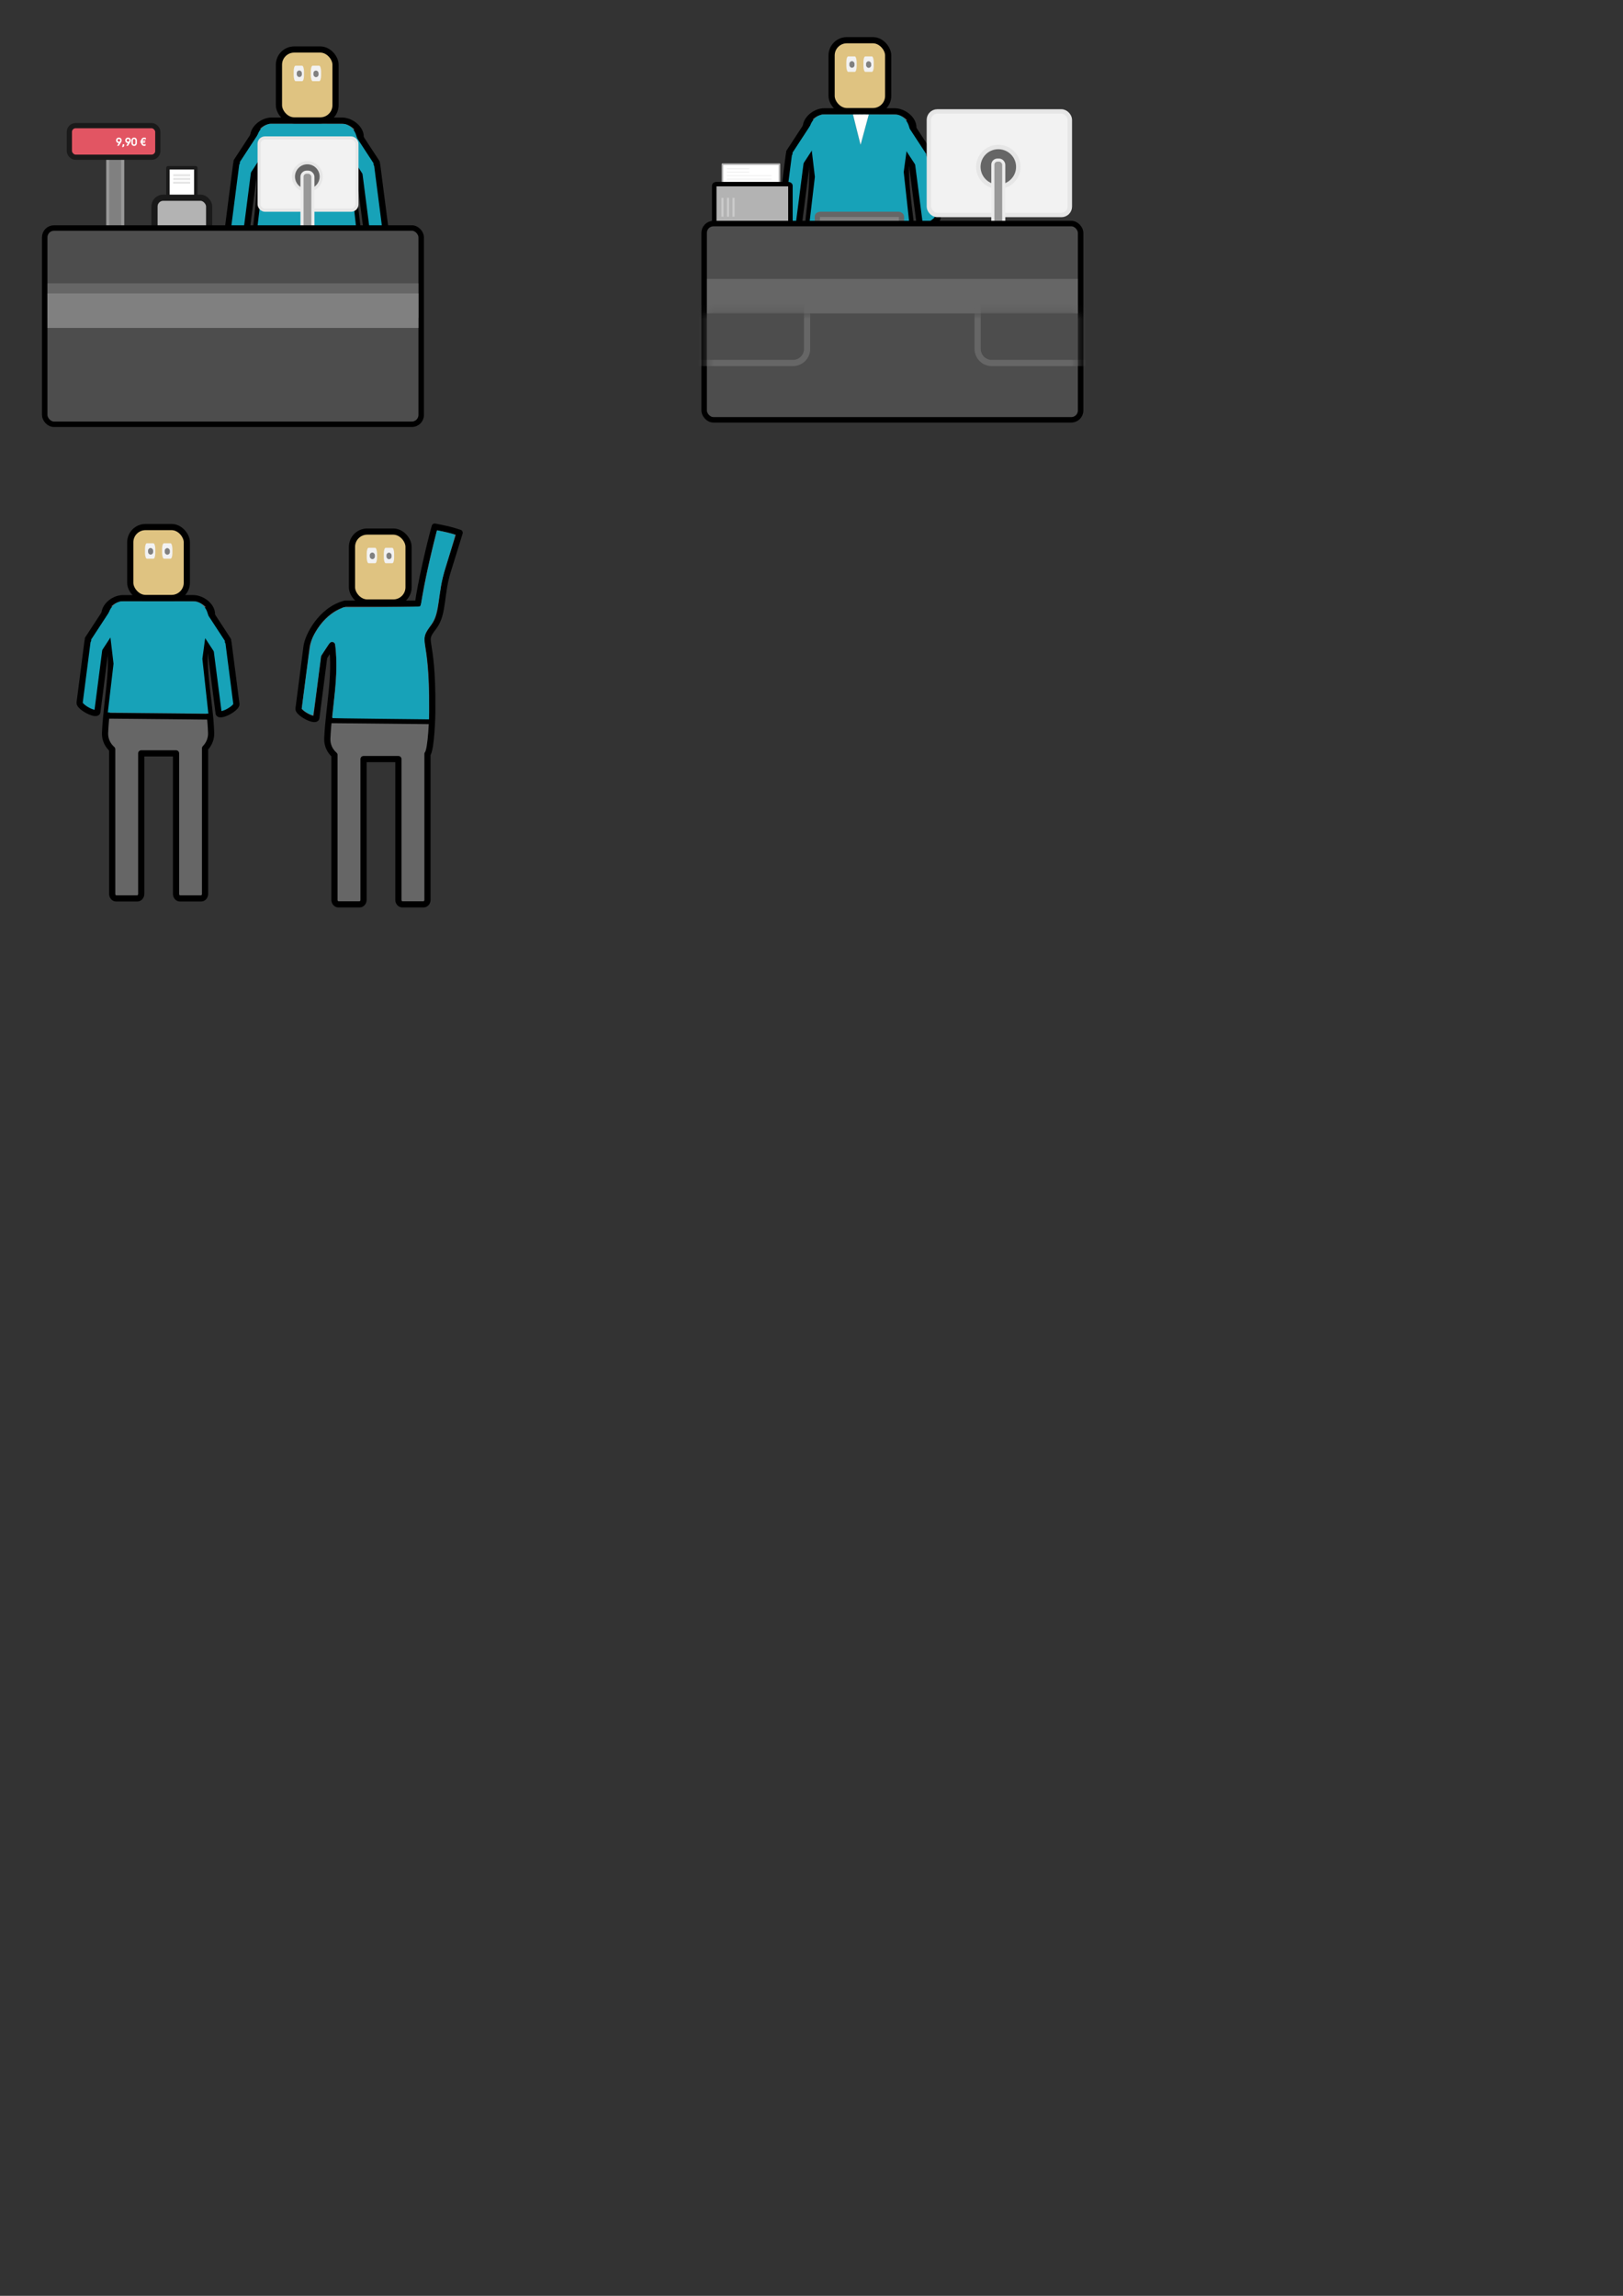 <?xml version="1.0" encoding="UTF-8" standalone="no"?>
<svg
   xmlns:dc="http://purl.org/dc/elements/1.1/"
   xmlns:cc="http://creativecommons.org/ns#"
   xmlns:rdf="http://www.w3.org/1999/02/22-rdf-syntax-ns#"
   xmlns:svg="http://www.w3.org/2000/svg"
   xmlns="http://www.w3.org/2000/svg"
   xmlns:sodipodi="http://sodipodi.sourceforge.net/DTD/sodipodi-0.dtd"
   xmlns:inkscape="http://www.inkscape.org/namespaces/inkscape"
   width="210mm"
   height="297mm"
   viewBox="0 0 210 297"
   version="1.1"
   id="svg8"
   inkscape:version="1.0.2 (e86c870879, 2021-01-15)"
   sodipodi:docname="CollectionCashDesk.svg">
  <rect x="0" y="0" width="210" height="297" fill="#333333" stroke="none"/>
  <defs
     id="defs2">
    <inkscape:path-effect
       effect="spiro"
       id="path-effect841"
       is_visible="true"
       lpeversion="1" />
    <mask
       maskUnits="userSpaceOnUse"
       id="mask1093">
      <rect
         style="fill:#4d4d4d;fill-opacity:1;stroke:#666666;stroke-width:0.8;stroke-linejoin:round;stroke-miterlimit:4;stroke-dasharray:none"
         id="rect1095"
         width="9.591"
         height="20.693"
         x="96.785"
         y="208.239"
         ry="1.827" />
    </mask>
    <mask
       maskUnits="userSpaceOnUse"
       id="mask1129">
      <rect
         style="fill:#ffffff;fill-opacity:1;stroke:none;stroke-width:0.913;stroke-linejoin:round;stroke-miterlimit:4;stroke-dasharray:none"
         id="rect1131"
         width="23.138"
         height="22.737"
         x="135.555"
         y="230.297"
         ry="0" />
    </mask>
    <mask
       maskUnits="userSpaceOnUse"
       id="mask1135">
      <rect
         style="fill:#ffffff;fill-opacity:1;stroke:none;stroke-width:0.8;stroke-linejoin:round;stroke-miterlimit:4;stroke-dasharray:none"
         id="rect1137"
         width="51.714"
         height="16.57"
         x="-161.633"
         y="-257.044"
         ry="1.827"
         transform="scale(-1)" />
    </mask>
    <mask
       maskUnits="userSpaceOnUse"
       id="mask1143">
      <rect
         style="fill:#ffffff;fill-opacity:1;stroke:none;stroke-width:0.8;stroke-linejoin:round;stroke-miterlimit:4;stroke-dasharray:none"
         id="rect1145"
         width="43.696"
         height="16.436"
         x="126.278"
         y="245.875"
         ry="1.827" />
    </mask>
    <mask
       maskUnits="userSpaceOnUse"
       id="mask1173">
      <rect
         style="fill:#ffffff;fill-opacity:1;stroke:none;stroke-width:0.4;stroke-linejoin:round;stroke-miterlimit:4;stroke-dasharray:none"
         id="rect1175"
         width="29.265"
         height="16.837"
         x="-166.901"
         y="-259.906"
         rx="0"
         ry="0"
         transform="scale(-1)" />
    </mask>
    <mask
       maskUnits="userSpaceOnUse"
       id="mask1173-8">
      <rect
         style="fill:#ffffff;fill-opacity:1;stroke:none;stroke-width:0.4;stroke-linejoin:round;stroke-miterlimit:4;stroke-dasharray:none"
         id="rect1175-9"
         width="29.265"
         height="16.837"
         x="-166.901"
         y="-259.906"
         rx="0"
         ry="0"
         transform="scale(-1)" />
    </mask>
  </defs>
  <sodipodi:namedview
     id="base"
     pagecolor="#ffffff"
     bordercolor="#666666"
     borderopacity="1.0"
     inkscape:pageopacity="0.0"
     inkscape:pageshadow="2"
     inkscape:zoom="0.99"
     inkscape:cx="-189.57916"
     inkscape:cy="288.31934"
     inkscape:document-units="mm"
     inkscape:current-layer="g1237-8-0-3"
     inkscape:document-rotation="0"
     showgrid="false"
     inkscape:window-width="1920"
     inkscape:window-height="1017"
     inkscape:window-x="-8"
     inkscape:window-y="-8"
     inkscape:window-maximized="1" />
  <g
     inkscape:label="Ebene 1"
     inkscape:groupmode="layer"
     id="layer1">
    <g
       id="g1384"
       transform="translate(47.075,-161.656)">
      <g
         id="g1237-8"
         transform="translate(-67.357,57.338)"
         inkscape:export-filename="C:\Users\tinoh\rect870-8.png"
         inkscape:export-xdpi="96"
         inkscape:export-ydpi="96">
        <path
           id="rect855-2-5-8-1"
           style="fill:#666666;stroke:#000000;stroke-width:0.8;stroke-linejoin:round;stroke-miterlimit:4;stroke-dasharray:none"
           d="m 55.431,119.921 c -1.283,0 -2.77,1.254 -2.316,2.649 1.627,4.998 0.206,9.863 0,14.781 -0.036,0.868 0.364,1.635 0.925,2.117 v 18.71 c 0,0.324 0.228,0.584 0.511,0.584 h 2.735 c 0.283,0 0.51,-0.261 0.51,-0.584 v -18.178 h 4.503 v 18.178 c 0,0.324 0.228,0.584 0.511,0.584 h 2.735 c 0.283,0 0.51,-0.261 0.51,-0.584 v -18.838 c 0.482,-0.485 0.814,-1.195 0.787,-1.99 -0.166,-4.967 -1.812,-10.289 0,-14.781 0.549,-1.361 -1.033,-2.649 -2.316,-2.649 z"
           sodipodi:nodetypes="ssscssssccsssscssss" />
        <path
           id="rect1104-1-8-9"
           style="fill:#17a2b8;fill-opacity:1;stroke:#000000;stroke-width:0.8;stroke-linejoin:round;stroke-miterlimit:4;stroke-dasharray:none"
           d="m 69.945,133.961 c -0.192,0.219 -0.532,0.473 -0.93,0.678 -0.637,0.329 -1.173,0.406 -1.203,0.173 l -1.014,-7.869 -2.225,-3.404 c -0.075,-0.115 0.284,-0.683 0.806,-1.273 0.522,-0.59 1.002,-0.973 1.078,-0.857 l 2.582,3.949 c 0.02,0.03 0.008,0.094 -0.028,0.179 0.037,0.022 0.065,0.051 0.07,0.094 l 1.03,7.994 c 0.011,0.087 -0.05,0.205 -0.165,0.336 z" />
        <path
           id="rect1104-1-2"
           style="fill:#17a2b8;fill-opacity:1;stroke:#000000;stroke-width:0.8;stroke-linejoin:round;stroke-miterlimit:4;stroke-dasharray:none"
           d="m 49.989,133.793 c 0.192,0.219 0.532,0.473 0.93,0.678 0.637,0.329 1.173,0.406 1.203,0.173 l 1.014,-7.869 2.225,-3.404 c 0.075,-0.115 -0.284,-0.683 -0.806,-1.273 -0.522,-0.59 -1.002,-0.973 -1.078,-0.857 l -2.582,3.949 c -0.02,0.03 -0.008,0.094 0.028,0.179 -0.037,0.022 -0.065,0.051 -0.07,0.094 l -1.03,7.994 c -0.011,0.087 0.05,0.205 0.165,0.336 z" />
        <path
           style="fill:#17a2b8;fill-opacity:1;stroke:#000000;stroke-width:0;stroke-linejoin:round;stroke-miterlimit:4;stroke-dasharray:none"
           d="m 60.027,134.793 c -3.259,-0.031 -6.068,-0.062 -6.241,-0.07 l -0.315,-0.014 0.741,-6.307 -0.729,-6.173 0.047,-0.201 c 0.189,-0.813 0.732,-1.429 1.442,-1.636 l 0.183,-0.053 h 4.832 c 4.516,0 4.841,0.003 4.971,0.041 0.37,0.109 0.674,0.299 0.931,0.582 0.247,0.272 0.415,0.588 0.524,0.988 l 0.057,0.208 -0.763,5.614 0.774,7.083 -0.264,-0.003 c -0.145,-0.002 -2.93,-0.029 -6.19,-0.06 z"
           id="path1170-1"
           sodipodi:nodetypes="cscccsscscsscccccc" />
        <path
           style="fill:none;stroke:#000000;stroke-width:0.748;stroke-linecap:butt;stroke-linejoin:miter;stroke-miterlimit:4;stroke-dasharray:none;stroke-opacity:1"
           d="m 53.314,135.131 13.667,0.134"
           id="path1096-6" />
        <rect
           style="fill:#dfc381;fill-opacity:1;stroke:#000000;stroke-width:0.8;stroke-linejoin:round;stroke-miterlimit:4;stroke-dasharray:none"
           id="rect1102-6"
           width="7.32"
           height="9.176"
           x="56.376"
           y="110.723"
           ry="1.971" />
        <rect
           style="fill:#f2f2f2;fill-opacity:1;stroke:#000000;stroke-width:0;stroke-linejoin:round;stroke-miterlimit:4;stroke-dasharray:none"
           id="rect1172-5"
           width="1.335"
           height="1.995"
           x="58.282"
           y="112.821"
           ry="0.725"
           rx="0.236" />
        <rect
           style="fill:#f2f2f2;fill-opacity:1;stroke:#000000;stroke-width:0;stroke-linejoin:round;stroke-miterlimit:4;stroke-dasharray:none"
           id="rect1172-6-2"
           width="1.335"
           height="1.995"
           x="60.495"
           y="112.821"
           ry="0.725"
           rx="0.236" />
        <rect
           style="fill:#808080;fill-opacity:1;stroke:#000000;stroke-width:0;stroke-linejoin:round;stroke-miterlimit:4;stroke-dasharray:none"
           id="rect1194-3"
           width="0.661"
           height="0.85"
           x="58.679"
           y="113.436"
           ry="0.331" />
        <rect
           style="fill:#808080;fill-opacity:1;stroke:#000000;stroke-width:0;stroke-linejoin:round;stroke-miterlimit:4;stroke-dasharray:none"
           id="rect1194-8-2"
           width="0.661"
           height="0.85"
           x="60.838"
           y="113.448"
           ry="0.331" />
      </g>
      <g
         id="g996"
         transform="translate(-3.704)">
        <rect
           style="fill:#808080;stroke:#999999;stroke-width:0.4;stroke-linejoin:round;stroke-miterlimit:4;stroke-dasharray:none"
           id="rect926"
           width="1.936"
           height="11.196"
           x="-29.428"
           y="181.192"
           ry="0" />
        <rect
           style="fill:#e25563;fill-opacity:1;stroke:#1a1a1a;stroke-width:0.676;stroke-linejoin:round;stroke-miterlimit:4;stroke-dasharray:none"
           id="rect904"
           width="11.448"
           height="4.088"
           x="-34.397"
           y="177.909"
           ry="0.814" />
        <g
           aria-label="9,90 €"
           id="text930"
           style="font-style:normal;font-weight:normal;font-size:1.411px;line-height:1.25;font-family:sans-serif;letter-spacing:0px;word-spacing:0px;fill:#000000;fill-opacity:1;stroke:none;stroke-width:0.265">
          <path
             d="m -27.989,179.985 q 0.075,0 0.125,-0.05 0.05,-0.05 0.05,-0.125 0,-0.074 -0.05,-0.124 -0.05,-0.05 -0.125,-0.05 -0.075,0 -0.125,0.05 -0.05,0.05 -0.05,0.124 0,0.075 0.05,0.125 0.05,0.05 0.125,0.05 z m -0.23,0.529 0.22,-0.34 q -0.151,0 -0.253,-0.105 -0.101,-0.105 -0.101,-0.259 0,-0.148 0.105,-0.252 0.105,-0.105 0.259,-0.105 0.154,0 0.259,0.105 0.105,0.104 0.105,0.252 0,0.051 -0.017,0.111 -0.017,0.06 -0.041,0.099 l -0.311,0.494 z"
             style="font-style:normal;font-variant:normal;font-weight:600;font-stretch:normal;font-size:1.411px;font-family:Atlanta;-inkscape-font-specification:'Atlanta Semi-Bold';fill:#ffffff;stroke-width:0.265"
             id="path1077" />
          <path
             d="m -27.537,180.514 q 0.017,0 0.028,-0.012 0.012,-0.012 0.012,-0.029 v -0.157 h 0.198 v 0.156 q 0,0.087 -0.062,0.15 -0.061,0.062 -0.15,0.062 h -0.043 v -0.17 z"
             style="font-style:normal;font-variant:normal;font-weight:600;font-stretch:normal;font-size:1.411px;font-family:Atlanta;-inkscape-font-specification:'Atlanta Semi-Bold';fill:#ffffff;stroke-width:0.265"
             id="path1079" />
          <path
             d="m -26.804,179.985 q 0.075,0 0.125,-0.05 0.05,-0.05 0.05,-0.125 0,-0.074 -0.05,-0.124 -0.05,-0.05 -0.125,-0.05 -0.075,0 -0.125,0.05 -0.05,0.05 -0.05,0.124 0,0.075 0.05,0.125 0.05,0.05 0.125,0.05 z m -0.23,0.529 0.22,-0.34 q -0.151,0 -0.253,-0.105 -0.101,-0.105 -0.101,-0.259 0,-0.148 0.105,-0.252 0.105,-0.105 0.259,-0.105 0.154,0 0.259,0.105 0.105,0.104 0.105,0.252 0,0.051 -0.017,0.111 -0.017,0.06 -0.041,0.099 l -0.311,0.494 z"
             style="font-style:normal;font-variant:normal;font-weight:600;font-stretch:normal;font-size:1.411px;font-family:Atlanta;-inkscape-font-specification:'Atlanta Semi-Bold';fill:#ffffff;stroke-width:0.265"
             id="path1081" />
          <path
             d="m -26.367,179.821 q 0,-0.157 0.101,-0.262 0.101,-0.105 0.252,-0.105 0.151,0 0.251,0.105 0.101,0.105 0.101,0.262 v 0.345 q 0,0.157 -0.101,0.262 -0.101,0.105 -0.252,0.105 -0.152,0 -0.252,-0.105 -0.101,-0.105 -0.101,-0.262 z m 0.189,0.345 q 0,0.085 0.043,0.134 0.044,0.049 0.121,0.049 0.076,0 0.12,-0.049 0.044,-0.049 0.044,-0.134 v -0.345 q 0,-0.085 -0.044,-0.134 -0.043,-0.05 -0.12,-0.05 -0.076,0 -0.121,0.05 -0.043,0.049 -0.043,0.134 z"
             style="font-style:normal;font-variant:normal;font-weight:600;font-stretch:normal;font-size:1.411px;font-family:Atlanta;-inkscape-font-specification:'Atlanta Semi-Bold';fill:#ffffff;stroke-width:0.265"
             id="path1083" />
          <path
             d="m -24.707,179.642 q -0.09,0 -0.145,0.052 -0.056,0.051 -0.074,0.15 h 0.376 l -0.027,0.12 h -0.361 q -0.001,0.008 -0.001,0.028 0,0.02 0.001,0.028 h 0.349 l -0.028,0.12 h -0.309 q 0.047,0.203 0.22,0.203 0.117,0 0.176,-0.091 v 0.241 q -0.065,0.039 -0.176,0.039 -0.165,0 -0.272,-0.101 -0.107,-0.101 -0.138,-0.29 h -0.1 l 0.027,-0.12 h 0.063 q -0.001,-0.008 -0.001,-0.028 0,-0.02 0.001,-0.028 h -0.09 l 0.025,-0.12 h 0.074 q 0.031,-0.187 0.138,-0.289 0.108,-0.102 0.272,-0.102 0.143,0 0.229,0.066 l -0.05,0.222 q -0.034,-0.053 -0.076,-0.076 -0.041,-0.023 -0.103,-0.023 z"
             style="font-style:normal;font-variant:normal;font-weight:600;font-stretch:normal;font-size:1.411px;font-family:Atlanta;-inkscape-font-specification:'Atlanta Semi-Bold';fill:#ffffff;stroke-width:0.265"
             id="path1085" />
        </g>
        <g
           id="g1053"
           transform="translate(50.723,-0.111)">
          <rect
             style="fill:#f2f2f2;fill-opacity:1;stroke:#e6e6e6;stroke-width:0.4;stroke-linejoin:round;stroke-miterlimit:4;stroke-dasharray:none"
             id="rect1044"
             width="12.662"
             height="9.354"
             x="-60.568"
             y="179.609"
             rx="0.756"
             ry="0.756" />
          <circle
             style="fill:#666666;fill-opacity:1;stroke:#e6e6e6;stroke-width:0.4;stroke-linejoin:round;stroke-miterlimit:4;stroke-dasharray:none"
             id="path1046"
             cx="-54.331"
             cy="184.617"
             r="1.795" />
          <rect
             style="fill:#999999;fill-opacity:1;stroke:#ececec;stroke-width:0.4;stroke-linejoin:round;stroke-miterlimit:4;stroke-dasharray:none"
             id="rect1048"
             width="1.412"
             height="8.971"
             x="-55.02"
             y="184.038"
             ry="0.601" />
        </g>
      </g>
      <g
         id="g1064"
         transform="translate(0,1.058)">
        <rect
           style="fill:#ffffff;fill-opacity:1;stroke:#1a1a1a;stroke-width:0.447;stroke-linejoin:round;stroke-miterlimit:4;stroke-dasharray:none"
           id="rect1000"
           width="3.609"
           height="6.857"
           x="-25.347"
           y="182.302"
           ry="0.012" />
        <rect
           style="fill:#b3b3b3;fill-opacity:1;stroke:#1a1a1a;stroke-width:0.8;stroke-linejoin:round;stroke-miterlimit:4;stroke-dasharray:none"
           id="rect998"
           width="7.073"
           height="7.073"
           x="-27.086"
           y="186.174"
           ry="1.134" />
        <path
           style="fill:#f2f2f2;stroke:#e6e6e6;stroke-width:0.265px;stroke-linecap:butt;stroke-linejoin:miter;stroke-opacity:1"
           d="m -24.66,183.27 h 2.197"
           id="path1002" />
        <path
           style="fill:#f2f2f2;stroke:#e6e6e6;stroke-width:0.265px;stroke-linecap:butt;stroke-linejoin:miter;stroke-opacity:1"
           d="m -24.657,183.754 h 2.197"
           id="path1002-8" />
        <path
           style="fill:#f2f2f2;stroke:#e6e6e6;stroke-width:0.265px;stroke-linecap:butt;stroke-linejoin:miter;stroke-opacity:1"
           d="m -24.669,184.239 h 2.197"
           id="path1002-8-8" />
      </g>
      <rect
         style="fill:#4d4d4d;stroke:#000000;stroke-width:0.709;stroke-linejoin:round;stroke-miterlimit:4;stroke-dasharray:none"
         id="rect855-9-5"
         width="48.714"
         height="25.389"
         x="-41.29"
         y="191.153"
         ry="1.206"
         inkscape:export-filename="C:\Users\tinoh\rect870-8.png"
         inkscape:export-xdpi="96"
         inkscape:export-ydpi="96" />
      <rect
         style="fill:#666666;fill-opacity:1;stroke:#cccccc;stroke-width:0;stroke-linejoin:round;stroke-miterlimit:4;stroke-dasharray:none"
         id="rect1090-3"
         width="47.988"
         height="4.463"
         x="-40.928"
         y="198.313"
         ry="0" />
      <rect
         style="fill:#808080;fill-opacity:1;stroke:#999999;stroke-width:0;stroke-linejoin:round;stroke-miterlimit:4;stroke-dasharray:none"
         id="rect1090"
         width="48.005"
         height="4.463"
         x="-40.939"
         y="199.617"
         ry="0" />
      <g
         id="g1237-8-0"
         transform="translate(-86.597,119.116)"
         inkscape:export-filename="C:\Users\tinoh\rect870-8.png"
         inkscape:export-xdpi="96"
         inkscape:export-ydpi="96">
        <path
           id="rect855-2-5-8-1-2"
           style="fill:#666666;stroke:#000000;stroke-width:0.8;stroke-linejoin:round;stroke-miterlimit:4;stroke-dasharray:none"
           d="m 55.431,119.921 c -1.283,0 -2.77,1.254 -2.316,2.649 1.627,4.998 0.206,9.863 0,14.781 -0.036,0.868 0.364,1.635 0.925,2.117 v 18.71 c 0,0.324 0.228,0.584 0.511,0.584 h 2.735 c 0.283,0 0.51,-0.261 0.51,-0.584 v -18.178 h 4.503 v 18.178 c 0,0.324 0.228,0.584 0.511,0.584 h 2.735 c 0.283,0 0.51,-0.261 0.51,-0.584 v -18.838 c 0.482,-0.485 0.814,-1.195 0.787,-1.99 -0.166,-4.967 -1.812,-10.289 0,-14.781 0.549,-1.361 -1.033,-2.649 -2.316,-2.649 z"
           sodipodi:nodetypes="ssscssssccsssscssss" />
        <path
           id="rect1104-1-8-9-0"
           style="fill:#17a2b8;fill-opacity:1;stroke:#000000;stroke-width:0.8;stroke-linejoin:round;stroke-miterlimit:4;stroke-dasharray:none"
           d="m 69.945,133.961 c -0.192,0.219 -0.532,0.473 -0.93,0.678 -0.637,0.329 -1.173,0.406 -1.203,0.173 l -1.014,-7.869 -2.225,-3.404 c -0.075,-0.115 0.284,-0.683 0.806,-1.273 0.522,-0.59 1.002,-0.973 1.078,-0.857 l 2.582,3.949 c 0.02,0.03 0.008,0.094 -0.028,0.179 0.037,0.022 0.065,0.051 0.07,0.094 l 1.03,7.994 c 0.011,0.087 -0.05,0.205 -0.165,0.336 z" />
        <path
           id="rect1104-1-2-5"
           style="fill:#17a2b8;fill-opacity:1;stroke:#000000;stroke-width:0.8;stroke-linejoin:round;stroke-miterlimit:4;stroke-dasharray:none"
           d="m 49.989,133.793 c 0.192,0.219 0.532,0.473 0.93,0.678 0.637,0.329 1.173,0.406 1.203,0.173 l 1.014,-7.869 2.225,-3.404 c 0.075,-0.115 -0.284,-0.683 -0.806,-1.273 -0.522,-0.59 -1.002,-0.973 -1.078,-0.857 l -2.582,3.949 c -0.02,0.03 -0.008,0.094 0.028,0.179 -0.037,0.022 -0.065,0.051 -0.07,0.094 l -1.03,7.994 c -0.011,0.087 0.05,0.205 0.165,0.336 z" />
        <path
           style="fill:#17a2b8;fill-opacity:1;stroke:#000000;stroke-width:0;stroke-linejoin:round;stroke-miterlimit:4;stroke-dasharray:none"
           d="m 60.027,134.793 c -3.259,-0.031 -6.068,-0.062 -6.241,-0.07 l -0.315,-0.014 0.741,-6.307 -0.729,-6.173 0.047,-0.201 c 0.189,-0.813 0.732,-1.429 1.442,-1.636 l 0.183,-0.053 h 4.832 c 4.516,0 4.841,0.003 4.971,0.041 0.37,0.109 0.674,0.299 0.931,0.582 0.247,0.272 0.415,0.588 0.524,0.988 l 0.057,0.208 -0.763,5.614 0.774,7.083 -0.264,-0.003 c -0.145,-0.002 -2.93,-0.029 -6.19,-0.06 z"
           id="path1170-1-4"
           sodipodi:nodetypes="cscccsscscsscccccc" />
        <path
           style="fill:none;stroke:#000000;stroke-width:0.748;stroke-linecap:butt;stroke-linejoin:miter;stroke-miterlimit:4;stroke-dasharray:none;stroke-opacity:1"
           d="m 53.314,135.131 13.667,0.134"
           id="path1096-6-65" />
        <rect
           style="fill:#dfc381;fill-opacity:1;stroke:#000000;stroke-width:0.8;stroke-linejoin:round;stroke-miterlimit:4;stroke-dasharray:none"
           id="rect1102-6-9"
           width="7.32"
           height="9.176"
           x="56.376"
           y="110.723"
           ry="1.971" />
        <rect
           style="fill:#f2f2f2;fill-opacity:1;stroke:#000000;stroke-width:0;stroke-linejoin:round;stroke-miterlimit:4;stroke-dasharray:none"
           id="rect1172-5-4"
           width="1.335"
           height="1.995"
           x="58.282"
           y="112.821"
           ry="0.725"
           rx="0.236" />
        <rect
           style="fill:#f2f2f2;fill-opacity:1;stroke:#000000;stroke-width:0;stroke-linejoin:round;stroke-miterlimit:4;stroke-dasharray:none"
           id="rect1172-6-2-7"
           width="1.335"
           height="1.995"
           x="60.495"
           y="112.821"
           ry="0.725"
           rx="0.236" />
        <rect
           style="fill:#808080;fill-opacity:1;stroke:#000000;stroke-width:0;stroke-linejoin:round;stroke-miterlimit:4;stroke-dasharray:none"
           id="rect1194-3-2"
           width="0.661"
           height="0.85"
           x="58.679"
           y="113.436"
           ry="0.331" />
        <rect
           style="fill:#808080;fill-opacity:1;stroke:#000000;stroke-width:0;stroke-linejoin:round;stroke-miterlimit:4;stroke-dasharray:none"
           id="rect1194-8-2-1"
           width="0.661"
           height="0.85"
           x="60.838"
           y="113.448"
           ry="0.331" />
      </g>
      <g
         id="g1237-8-0-3"
         transform="translate(-57.908,119.701)"
         inkscape:export-filename="C:\Users\tinoh\rect870-8.png"
         inkscape:export-xdpi="96"
         inkscape:export-ydpi="96">
        <path
           id="rect855-2-5-8-1-2-1"
           style="fill:#666666;stroke:#000000;stroke-width:3.024;stroke-linejoin:round;stroke-miterlimit:4;stroke-dasharray:none"
           d="m 212.268,257.074 c -2.467,8.74 -6.997,28.391 -8.196,37.696 -0.379,-0.055 -0.757,-0.092 -1.127,-0.092 h -34.385 c -11.782,3.004 -18.331,15.906 -18.906,21.121 l -3.893,30.213 c -0.043,0.33 0.19,0.776 0.625,1.271 0.724,0.826 2.01,1.787 3.514,2.564 2.407,1.244 4.435,1.533 4.549,0.652 l 3.832,-29.742 3.826,-5.854 c 2.053,15.339 -1.66,30.428 -2.299,45.65 -0.138,3.28 1.374,6.178 3.496,8.002 v 70.715 c 0,1.223 0.862,2.209 1.932,2.209 h 10.338 c 1.069,0 1.928,-0.986 1.928,-2.209 v -68.705 h 17.021 v 68.705 c 0,1.223 0.86,2.209 1.93,2.209 h 10.338 c 1.069,0 1.93,-0.986 1.93,-2.209 v -71.197 c 1.823,-1.832 2.446,-19.017 2.345,-22.022 0.307,-37.895 -5.795,-31.398 0.812,-40.168 4.929,-6.541 3.017,-16.047 7.181,-28.461 l 5.378,-17.348 c -4.837,-1.579 -6.244,-1.827 -12.169,-3.002 z"
           transform="matrix(0.265,0,0,0.265,10.833,41.955)"
           sodipodi:nodetypes="ccsccccccccscssssccssssccsccc" />
        <path
           style="fill:none;stroke:#000000;stroke-width:0.748;stroke-linecap:butt;stroke-linejoin:miter;stroke-miterlimit:4;stroke-dasharray:none;stroke-opacity:1"
           d="m 53.314,135.131 13.667,0.134"
           id="path1096-6-65-5" />
        <rect
           style="fill:#dfc381;fill-opacity:1;stroke:#000000;stroke-width:0.8;stroke-linejoin:round;stroke-miterlimit:4;stroke-dasharray:none"
           id="rect1102-6-9-1"
           width="7.32"
           height="9.176"
           x="56.376"
           y="110.723"
           ry="1.971" />
        <rect
           style="fill:#f2f2f2;fill-opacity:1;stroke:#000000;stroke-width:0;stroke-linejoin:round;stroke-miterlimit:4;stroke-dasharray:none"
           id="rect1172-5-4-2"
           width="1.335"
           height="1.995"
           x="58.282"
           y="112.821"
           ry="0.725"
           rx="0.236" />
        <rect
           style="fill:#f2f2f2;fill-opacity:1;stroke:#000000;stroke-width:0;stroke-linejoin:round;stroke-miterlimit:4;stroke-dasharray:none"
           id="rect1172-6-2-7-2"
           width="1.335"
           height="1.995"
           x="60.495"
           y="112.821"
           ry="0.725"
           rx="0.236" />
        <rect
           style="fill:#808080;fill-opacity:1;stroke:#000000;stroke-width:0;stroke-linejoin:round;stroke-miterlimit:4;stroke-dasharray:none"
           id="rect1194-3-2-2"
           width="0.661"
           height="0.85"
           x="58.679"
           y="113.436"
           ry="0.331" />
        <rect
           style="fill:#808080;fill-opacity:1;stroke:#000000;stroke-width:0;stroke-linejoin:round;stroke-miterlimit:4;stroke-dasharray:none"
           id="rect1194-8-2-1-5"
           width="0.661"
           height="0.85"
           x="60.838"
           y="113.448"
           ry="0.331" />
        <path
           style="fill:#17a2b8;stroke:#32c6dc;stroke-width:0;stroke-linejoin:round"
           d="m 183.219,350.889 c -11.45,-0.12 -20.863,-0.262 -20.918,-0.317 -0.055,-0.055 0.251,-3.319 0.679,-7.254 1.036,-9.504 1.283,-13.08 1.284,-18.554 5.6e-4,-4.123 -0.291,-8.846 -0.64,-10.389 -0.072,-0.317 -0.403,-0.701 -0.736,-0.853 -1.238,-0.564 -1.742,-0.139 -4.014,3.385 l -2.157,3.347 -1.844,14.363 c -1.291,10.056 -1.942,14.4 -2.169,14.487 -0.455,0.175 -3.277,-1.278 -4.403,-2.267 l -0.939,-0.825 2.033,-15.657 c 2.271,-17.494 2.352,-17.855 4.923,-22.121 2.861,-4.747 6.643,-8.389 10.934,-10.531 l 2.375,-1.186 18.635,-0.126 c 14.112,-0.096 18.71,-0.201 18.941,-0.432 0.168,-0.168 0.689,-2.555 1.157,-5.303 1.098,-6.445 2.925,-14.975 5.197,-24.275 l 1.81,-7.41 1.017,0.16 c 1.497,0.236 7.339,1.678 7.699,1.901 0.23,0.142 -0.448,2.636 -2.62,9.642 -3.371,10.873 -3.881,12.98 -4.949,20.414 -1.289,8.982 -1.925,11.021 -4.576,14.693 -2.847,3.942 -3.115,5.173 -2.277,10.444 1.213,7.623 1.802,16.829 1.804,28.209 l 0.001,6.755 -2.715,-0.041 c -1.493,-0.023 -12.083,-0.139 -23.533,-0.259 z"
           id="path944"
           transform="matrix(0.265,0,0,0.265,10.833,41.955)" />
      </g>
    </g>
  </g>
  <g
     id="g1518"
     transform="translate(-2.268,-160.632)">
    <g
       id="g1237-8-9"
       transform="translate(53.493,55.11)"
       inkscape:export-filename="C:\Users\tinoh\rect870-8.png"
       inkscape:export-xdpi="96"
       inkscape:export-ydpi="96">
      <path
         id="rect855-2-5-8-1-9"
         style="fill:#666666;stroke:#000000;stroke-width:0.8;stroke-linejoin:round;stroke-miterlimit:4;stroke-dasharray:none"
         d="m 55.431,119.921 c -1.283,0 -2.77,1.254 -2.316,2.649 1.627,4.998 0.206,9.863 0,14.781 -0.036,0.868 0.364,1.635 0.925,2.117 v 18.71 c 0,0.324 0.228,0.584 0.511,0.584 h 2.735 c 0.283,0 0.51,-0.261 0.51,-0.584 v -18.178 h 4.503 v 18.178 c 0,0.324 0.228,0.584 0.511,0.584 h 2.735 c 0.283,0 0.51,-0.261 0.51,-0.584 v -18.838 c 0.482,-0.485 0.814,-1.195 0.787,-1.99 -0.166,-4.967 -1.812,-10.289 0,-14.781 0.549,-1.361 -1.033,-2.649 -2.316,-2.649 z"
         sodipodi:nodetypes="ssscssssccsssscssss" />
      <path
         id="rect1104-1-8-9-5"
         style="fill:#17a2b8;fill-opacity:1;stroke:#000000;stroke-width:0.8;stroke-linejoin:round;stroke-miterlimit:4;stroke-dasharray:none"
         d="m 69.945,133.961 c -0.192,0.219 -0.532,0.473 -0.93,0.678 -0.637,0.329 -1.173,0.406 -1.203,0.173 l -1.014,-7.869 -2.225,-3.404 c -0.075,-0.115 0.284,-0.683 0.806,-1.273 0.522,-0.59 1.002,-0.973 1.078,-0.857 l 2.582,3.949 c 0.02,0.03 0.008,0.094 -0.028,0.179 0.037,0.022 0.065,0.051 0.07,0.094 l 1.03,7.994 c 0.011,0.087 -0.05,0.205 -0.165,0.336 z" />
      <path
         id="rect1104-1-2-8"
         style="fill:#17a2b8;fill-opacity:1;stroke:#000000;stroke-width:0.8;stroke-linejoin:round;stroke-miterlimit:4;stroke-dasharray:none"
         d="m 49.989,133.793 c 0.192,0.219 0.532,0.473 0.93,0.678 0.637,0.329 1.173,0.406 1.203,0.173 l 1.014,-7.869 2.225,-3.404 c 0.075,-0.115 -0.284,-0.683 -0.806,-1.273 -0.522,-0.59 -1.002,-0.973 -1.078,-0.857 l -2.582,3.949 c -0.02,0.03 -0.008,0.094 0.028,0.179 -0.037,0.022 -0.065,0.051 -0.07,0.094 l -1.03,7.994 c -0.011,0.087 0.05,0.205 0.165,0.336 z" />
      <path
         style="fill:#17a2b8;fill-opacity:1;stroke:#000000;stroke-width:0;stroke-linejoin:round;stroke-miterlimit:4;stroke-dasharray:none"
         d="m 60.027,134.793 c -3.259,-0.031 -6.068,-0.062 -6.241,-0.07 l -0.315,-0.014 0.741,-6.307 -0.729,-6.173 0.047,-0.201 c 0.189,-0.813 0.732,-1.429 1.442,-1.636 l 0.183,-0.053 h 4.832 c 4.516,0 4.841,0.003 4.971,0.041 0.37,0.109 0.674,0.299 0.931,0.582 0.247,0.272 0.415,0.588 0.524,0.988 l 0.057,0.208 -0.763,5.614 0.774,7.083 -0.264,-0.003 c -0.145,-0.002 -2.93,-0.029 -6.19,-0.06 z"
         id="path1170-1-8"
         sodipodi:nodetypes="cscccsscscsscccccc" />
      <path
         style="fill:none;stroke:#000000;stroke-width:0.748;stroke-linecap:butt;stroke-linejoin:miter;stroke-miterlimit:4;stroke-dasharray:none;stroke-opacity:1"
         d="m 53.314,135.131 13.667,0.134"
         id="path1096-6-6" />
      <rect
         style="fill:#dfc381;fill-opacity:1;stroke:#000000;stroke-width:0.8;stroke-linejoin:round;stroke-miterlimit:4;stroke-dasharray:none"
         id="rect1102-6-3"
         width="7.32"
         height="9.176"
         x="56.376"
         y="110.723"
         ry="1.971" />
      <rect
         style="fill:#f2f2f2;fill-opacity:1;stroke:#000000;stroke-width:0;stroke-linejoin:round;stroke-miterlimit:4;stroke-dasharray:none"
         id="rect1172-5-0"
         width="1.335"
         height="1.995"
         x="58.282"
         y="112.821"
         ry="0.725"
         rx="0.236" />
      <rect
         style="fill:#f2f2f2;fill-opacity:1;stroke:#000000;stroke-width:0;stroke-linejoin:round;stroke-miterlimit:4;stroke-dasharray:none"
         id="rect1172-6-2-6"
         width="1.335"
         height="1.995"
         x="60.495"
         y="112.821"
         ry="0.725"
         rx="0.236" />
      <rect
         style="fill:#808080;fill-opacity:1;stroke:#000000;stroke-width:0;stroke-linejoin:round;stroke-miterlimit:4;stroke-dasharray:none"
         id="rect1194-3-7"
         width="0.661"
         height="0.85"
         x="58.679"
         y="113.436"
         ry="0.331" />
      <rect
         style="fill:#808080;fill-opacity:1;stroke:#000000;stroke-width:0;stroke-linejoin:round;stroke-miterlimit:4;stroke-dasharray:none"
         id="rect1194-8-2-0"
         width="0.661"
         height="0.85"
         x="60.838"
         y="113.448"
         ry="0.331" />
      <path
         style="fill:#ffffff;fill-opacity:1;stroke:#000000;stroke-width:0.009;stroke-linejoin:round;stroke-miterlimit:4;stroke-dasharray:none"
         d="m 60.116,124.253 c -0.005,-0.021 -0.229,-0.907 -0.497,-1.969 -0.268,-1.062 -0.485,-1.937 -0.481,-1.946 0.003,-0.008 0.468,-0.015 1.034,-0.015 0.818,0 1.027,0.005 1.022,0.024 -0.003,0.013 -0.236,0.871 -0.517,1.907 -0.281,1.036 -0.52,1.918 -0.532,1.96 -0.018,0.068 -0.022,0.073 -0.03,0.039 z"
         id="path1349" />
    </g>
    <rect
       style="display:inline;fill:#808080;fill-opacity:1;stroke:#666666;stroke-width:0.675;stroke-linejoin:round;stroke-miterlimit:4;stroke-dasharray:none"
       id="rect1205"
       width="10.886"
       height="1.459"
       x="108.022"
       y="188.36"
       rx="0.372"
       ry="0.282" />
    <g
       id="g1053-2"
       transform="translate(181.685,-1.711)">
      <g
         id="g1235"
         transform="translate(4.063,0.718)">
        <g
           id="g1209"
           transform="matrix(1.44,0,0,1.432,23.929,-81.159)">
          <rect
             style="fill:#f2f2f2;fill-opacity:1;stroke:#e6e6e6;stroke-width:0.4;stroke-linejoin:round;stroke-miterlimit:4;stroke-dasharray:none"
             id="rect1044-8"
             width="12.662"
             height="9.354"
             x="-60.568"
             y="179.609"
             rx="0.756"
             ry="0.756" />
          <circle
             style="fill:#666666;fill-opacity:1;stroke:#e6e6e6;stroke-width:0.4;stroke-linejoin:round;stroke-miterlimit:4;stroke-dasharray:none"
             id="path1046-2"
             cx="-54.331"
             cy="184.617"
             r="1.795" />
        </g>
        <rect
           style="fill:#999999;fill-opacity:1;stroke:#ececec;stroke-width:0.4;stroke-linejoin:round;stroke-miterlimit:4;stroke-dasharray:none"
           id="rect1048-1"
           width="1.412"
           height="8.971"
           x="-55.017"
           y="182.336"
           ry="0.601" />
      </g>
    </g>
    <g
       id="g1337"
       transform="translate(49.342,-1.024)">
      <rect
         style="fill:#ffffff;fill-opacity:1;stroke:#b3b3b3;stroke-width:0.2;stroke-linejoin:round;stroke-miterlimit:4;stroke-dasharray:none"
         id="rect1290"
         width="7.383"
         height="3.307"
         x="46.402"
         y="182.892"
         rx="0"
         ry="0" />
      <path
         style="fill:#ececec;stroke:#f2f2f2;stroke-width:0.15;stroke-linecap:butt;stroke-linejoin:miter;stroke-miterlimit:4;stroke-dasharray:none;stroke-opacity:1"
         d="m 46.962,183.476 h 2.906"
         id="path1292" />
      <path
         style="display:inline;fill:#ececec;stroke:#f2f2f2;stroke-width:0.15;stroke-linecap:butt;stroke-linejoin:miter;stroke-miterlimit:4;stroke-dasharray:none;stroke-opacity:1"
         d="m 46.962,183.927 h 2.906"
         id="path1292-5" />
      <path
         style="display:inline;fill:#ececec;stroke:#f2f2f2;stroke-width:0.15;stroke-linecap:butt;stroke-linejoin:miter;stroke-miterlimit:4;stroke-dasharray:none;stroke-opacity:1"
         d="m 46.962,184.378 h 5.804"
         id="path1292-2" />
      <path
         style="display:inline;fill:#ececec;stroke:#f2f2f2;stroke-width:0.15;stroke-linecap:butt;stroke-linejoin:miter;stroke-miterlimit:4;stroke-dasharray:none;stroke-opacity:1"
         d="m 46.962,184.829 h 5.804"
         id="path1292-9" />
    </g>
    <g
       id="g1343"
       transform="translate(49.342,-1.024)">
      <rect
         style="fill:#b3b3b3;fill-opacity:1;stroke:#000000;stroke-width:0.581;stroke-linejoin:round;stroke-miterlimit:4;stroke-dasharray:none"
         id="rect1257"
         width="9.857"
         height="5.51"
         x="45.342"
         y="185.475"
         rx="0.303"
         ry="0.183" />
      <path
         style="fill:#ececec;stroke:#cccccc;stroke-width:0.265px;stroke-linecap:butt;stroke-linejoin:miter;stroke-opacity:1"
         d="m 46.407,187.251 v 2.439"
         id="path1259" />
      <path
         style="display:inline;fill:#ececec;stroke:#cccccc;stroke-width:0.265px;stroke-linecap:butt;stroke-linejoin:miter;stroke-opacity:1"
         d="m 47.123,187.251 v 2.439"
         id="path1259-7" />
      <path
         style="display:inline;fill:#ececec;stroke:#cccccc;stroke-width:0.265px;stroke-linecap:butt;stroke-linejoin:miter;stroke-opacity:1"
         d="m 47.838,187.251 v 2.439"
         id="path1259-6" />
    </g>
    <rect
       style="fill:#4d4d4d;stroke:#000000;stroke-width:0.709;stroke-linejoin:round;stroke-miterlimit:4;stroke-dasharray:none"
       id="rect855-9-5-4"
       width="48.714"
       height="25.389"
       x="93.376"
       y="189.554"
       ry="1.206"
       inkscape:export-filename="C:\Users\tinoh\rect870-8.png"
       inkscape:export-xdpi="96"
       inkscape:export-ydpi="96" />
    <rect
       style="display:inline;fill:#666666;fill-opacity:1;stroke:#cccccc;stroke-width:0;stroke-linejoin:round;stroke-miterlimit:4;stroke-dasharray:none"
       id="rect1090-3-9"
       width="47.988"
       height="4.463"
       x="93.738"
       y="196.714"
       ry="0" />
    <rect
       style="fill:#4d4d4d;fill-opacity:1;stroke:#666666;stroke-width:0.8;stroke-linejoin:round;stroke-miterlimit:4;stroke-dasharray:none"
       id="rect1103"
       width="23.251"
       height="17.372"
       x="127.347"
       y="232.112"
       ry="1.827"
       mask="url(#mask1173)"
       transform="translate(-43.898,-41.893)"
       inkscape:transform-center-x="-1.8429812"
       inkscape:transform-center-y="0.80176758" />
    <rect
       style="fill:#4d4d4d;fill-opacity:1;stroke:#666666;stroke-width:0.8;stroke-linejoin:round;stroke-miterlimit:4;stroke-dasharray:none"
       id="rect1103-3"
       width="23.251"
       height="17.372"
       x="127.347"
       y="232.112"
       ry="1.827"
       mask="url(#mask1173-8)"
       transform="matrix(-1,0,0,1,279.363,-41.893)"
       inkscape:transform-center-x="1.8429764"
       inkscape:transform-center-y="0.80176758" />
  </g>
</svg>
